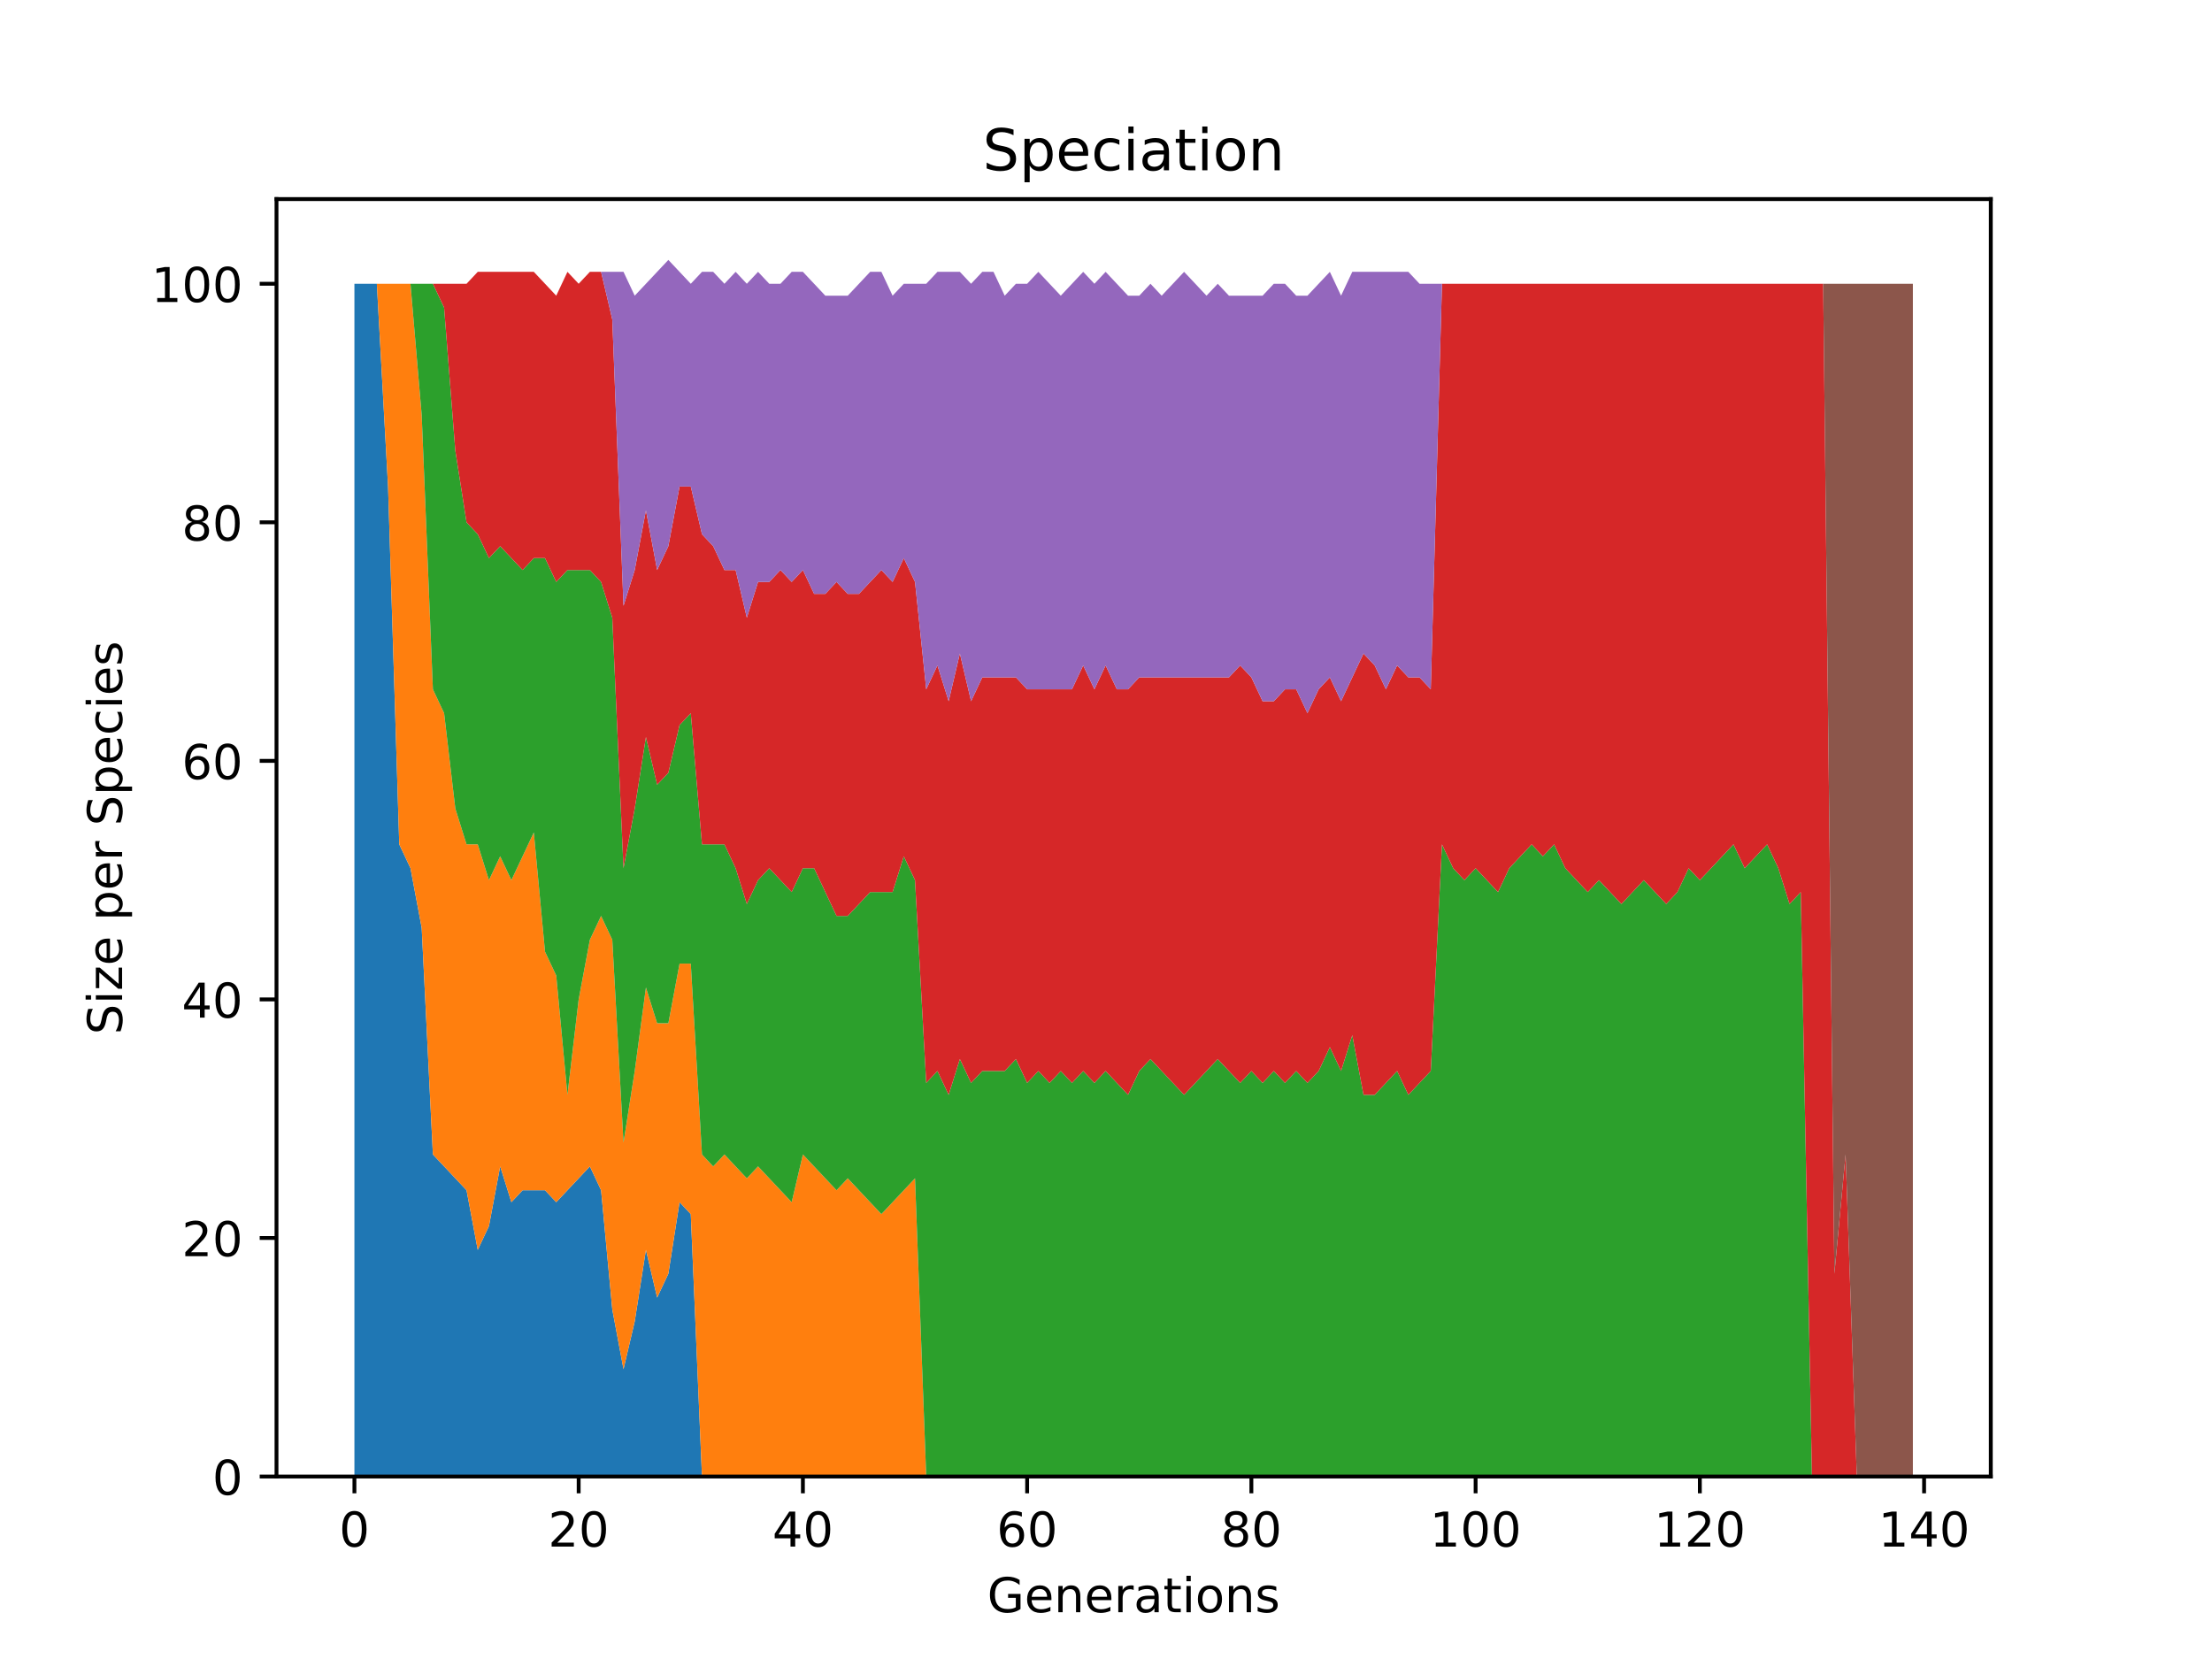 <?xml version="1.0" encoding="utf-8" standalone="no"?>
<!DOCTYPE svg PUBLIC "-//W3C//DTD SVG 1.1//EN"
  "http://www.w3.org/Graphics/SVG/1.1/DTD/svg11.dtd">
<!-- Created with matplotlib (https://matplotlib.org/) -->
<svg height="345.6pt" version="1.1" viewBox="0 0 460.8 345.6" width="460.8pt" xmlns="http://www.w3.org/2000/svg" xmlns:xlink="http://www.w3.org/1999/xlink">
 <defs>
  <style type="text/css">*{stroke-linecap:butt;stroke-linejoin:round;}</style>
 </defs>
 <g id="figure_1">
  <g id="patch_1">
   <path d="M 0 345.6 
L 460.8 345.6 
L 460.8 0 
L 0 0 
z
" style="fill:#ffffff;"/>
  </g>
  <g id="axes_1">
   <g id="patch_2">
    <path d="M 57.6 307.584 
L 414.72 307.584 
L 414.72 41.472 
L 57.6 41.472 
z
" style="fill:#ffffff;"/>
   </g>
   <g id="PolyCollection_1">
    <path clip-path="url(#pa1c36d033b)" d="M 73.833 59.113 
L 73.833 307.584 
L 76.168 307.584 
L 78.504 307.584 
L 80.84 307.584 
L 83.175 307.584 
L 85.511 307.584 
L 87.847 307.584 
L 90.182 307.584 
L 92.518 307.584 
L 94.854 307.584 
L 97.189 307.584 
L 99.525 307.584 
L 101.86 307.584 
L 104.196 307.584 
L 106.532 307.584 
L 108.867 307.584 
L 111.203 307.584 
L 113.539 307.584 
L 115.874 307.584 
L 118.21 307.584 
L 120.546 307.584 
L 122.881 307.584 
L 125.217 307.584 
L 127.553 307.584 
L 129.888 307.584 
L 132.224 307.584 
L 134.559 307.584 
L 136.895 307.584 
L 139.231 307.584 
L 141.566 307.584 
L 143.902 307.584 
L 146.238 307.584 
L 148.573 307.584 
L 150.909 307.584 
L 153.245 307.584 
L 155.58 307.584 
L 157.916 307.584 
L 160.252 307.584 
L 162.587 307.584 
L 164.923 307.584 
L 167.258 307.584 
L 169.594 307.584 
L 171.93 307.584 
L 174.265 307.584 
L 176.601 307.584 
L 178.937 307.584 
L 181.272 307.584 
L 183.608 307.584 
L 185.944 307.584 
L 188.279 307.584 
L 190.615 307.584 
L 192.951 307.584 
L 195.286 307.584 
L 197.622 307.584 
L 199.958 307.584 
L 202.293 307.584 
L 204.629 307.584 
L 206.964 307.584 
L 209.3 307.584 
L 211.636 307.584 
L 213.971 307.584 
L 216.307 307.584 
L 218.643 307.584 
L 220.978 307.584 
L 223.314 307.584 
L 225.65 307.584 
L 227.985 307.584 
L 230.321 307.584 
L 232.657 307.584 
L 234.992 307.584 
L 237.328 307.584 
L 239.663 307.584 
L 241.999 307.584 
L 244.335 307.584 
L 246.67 307.584 
L 249.006 307.584 
L 251.342 307.584 
L 253.677 307.584 
L 256.013 307.584 
L 258.349 307.584 
L 260.684 307.584 
L 263.02 307.584 
L 265.356 307.584 
L 267.691 307.584 
L 270.027 307.584 
L 272.362 307.584 
L 274.698 307.584 
L 277.034 307.584 
L 279.369 307.584 
L 281.705 307.584 
L 284.041 307.584 
L 286.376 307.584 
L 288.712 307.584 
L 291.048 307.584 
L 293.383 307.584 
L 295.719 307.584 
L 298.055 307.584 
L 300.39 307.584 
L 302.726 307.584 
L 305.062 307.584 
L 307.397 307.584 
L 309.733 307.584 
L 312.068 307.584 
L 314.404 307.584 
L 316.74 307.584 
L 319.075 307.584 
L 321.411 307.584 
L 323.747 307.584 
L 326.082 307.584 
L 328.418 307.584 
L 330.754 307.584 
L 333.089 307.584 
L 335.425 307.584 
L 337.761 307.584 
L 340.096 307.584 
L 342.432 307.584 
L 344.767 307.584 
L 347.103 307.584 
L 349.439 307.584 
L 351.774 307.584 
L 354.11 307.584 
L 356.446 307.584 
L 358.781 307.584 
L 361.117 307.584 
L 363.453 307.584 
L 365.788 307.584 
L 368.124 307.584 
L 370.46 307.584 
L 372.795 307.584 
L 375.131 307.584 
L 377.466 307.584 
L 379.802 307.584 
L 382.138 307.584 
L 384.473 307.584 
L 386.809 307.584 
L 389.145 307.584 
L 391.48 307.584 
L 393.816 307.584 
L 396.152 307.584 
L 398.487 307.584 
L 398.487 307.584 
L 398.487 307.584 
L 396.152 307.584 
L 393.816 307.584 
L 391.48 307.584 
L 389.145 307.584 
L 386.809 307.584 
L 384.473 307.584 
L 382.138 307.584 
L 379.802 307.584 
L 377.466 307.584 
L 375.131 307.584 
L 372.795 307.584 
L 370.46 307.584 
L 368.124 307.584 
L 365.788 307.584 
L 363.453 307.584 
L 361.117 307.584 
L 358.781 307.584 
L 356.446 307.584 
L 354.11 307.584 
L 351.774 307.584 
L 349.439 307.584 
L 347.103 307.584 
L 344.767 307.584 
L 342.432 307.584 
L 340.096 307.584 
L 337.761 307.584 
L 335.425 307.584 
L 333.089 307.584 
L 330.754 307.584 
L 328.418 307.584 
L 326.082 307.584 
L 323.747 307.584 
L 321.411 307.584 
L 319.075 307.584 
L 316.74 307.584 
L 314.404 307.584 
L 312.068 307.584 
L 309.733 307.584 
L 307.397 307.584 
L 305.062 307.584 
L 302.726 307.584 
L 300.39 307.584 
L 298.055 307.584 
L 295.719 307.584 
L 293.383 307.584 
L 291.048 307.584 
L 288.712 307.584 
L 286.376 307.584 
L 284.041 307.584 
L 281.705 307.584 
L 279.369 307.584 
L 277.034 307.584 
L 274.698 307.584 
L 272.362 307.584 
L 270.027 307.584 
L 267.691 307.584 
L 265.356 307.584 
L 263.02 307.584 
L 260.684 307.584 
L 258.349 307.584 
L 256.013 307.584 
L 253.677 307.584 
L 251.342 307.584 
L 249.006 307.584 
L 246.67 307.584 
L 244.335 307.584 
L 241.999 307.584 
L 239.663 307.584 
L 237.328 307.584 
L 234.992 307.584 
L 232.657 307.584 
L 230.321 307.584 
L 227.985 307.584 
L 225.65 307.584 
L 223.314 307.584 
L 220.978 307.584 
L 218.643 307.584 
L 216.307 307.584 
L 213.971 307.584 
L 211.636 307.584 
L 209.3 307.584 
L 206.964 307.584 
L 204.629 307.584 
L 202.293 307.584 
L 199.958 307.584 
L 197.622 307.584 
L 195.286 307.584 
L 192.951 307.584 
L 190.615 307.584 
L 188.279 307.584 
L 185.944 307.584 
L 183.608 307.584 
L 181.272 307.584 
L 178.937 307.584 
L 176.601 307.584 
L 174.265 307.584 
L 171.93 307.584 
L 169.594 307.584 
L 167.258 307.584 
L 164.923 307.584 
L 162.587 307.584 
L 160.252 307.584 
L 157.916 307.584 
L 155.58 307.584 
L 153.245 307.584 
L 150.909 307.584 
L 148.573 307.584 
L 146.238 307.584 
L 143.902 252.92 
L 141.566 250.436 
L 139.231 265.344 
L 136.895 270.313 
L 134.559 260.375 
L 132.224 275.283 
L 129.888 285.222 
L 127.553 272.798 
L 125.217 247.951 
L 122.881 242.982 
L 120.546 245.466 
L 118.21 247.951 
L 115.874 250.436 
L 113.539 247.951 
L 111.203 247.951 
L 108.867 247.951 
L 106.532 250.436 
L 104.196 242.982 
L 101.86 255.405 
L 99.525 260.375 
L 97.189 247.951 
L 94.854 245.466 
L 92.518 242.982 
L 90.182 240.497 
L 87.847 193.288 
L 85.511 180.864 
L 83.175 175.895 
L 80.84 101.353 
L 78.504 59.113 
L 76.168 59.113 
L 73.833 59.113 
z
" style="fill:#1f77b4;"/>
   </g>
   <g id="PolyCollection_2">
    <path clip-path="url(#pa1c36d033b)" d="M 73.833 59.113 
L 73.833 59.113 
L 76.168 59.113 
L 78.504 59.113 
L 80.84 101.353 
L 83.175 175.895 
L 85.511 180.864 
L 87.847 193.288 
L 90.182 240.497 
L 92.518 242.982 
L 94.854 245.466 
L 97.189 247.951 
L 99.525 260.375 
L 101.86 255.405 
L 104.196 242.982 
L 106.532 250.436 
L 108.867 247.951 
L 111.203 247.951 
L 113.539 247.951 
L 115.874 250.436 
L 118.21 247.951 
L 120.546 245.466 
L 122.881 242.982 
L 125.217 247.951 
L 127.553 272.798 
L 129.888 285.222 
L 132.224 275.283 
L 134.559 260.375 
L 136.895 270.313 
L 139.231 265.344 
L 141.566 250.436 
L 143.902 252.92 
L 146.238 307.584 
L 148.573 307.584 
L 150.909 307.584 
L 153.245 307.584 
L 155.58 307.584 
L 157.916 307.584 
L 160.252 307.584 
L 162.587 307.584 
L 164.923 307.584 
L 167.258 307.584 
L 169.594 307.584 
L 171.93 307.584 
L 174.265 307.584 
L 176.601 307.584 
L 178.937 307.584 
L 181.272 307.584 
L 183.608 307.584 
L 185.944 307.584 
L 188.279 307.584 
L 190.615 307.584 
L 192.951 307.584 
L 195.286 307.584 
L 197.622 307.584 
L 199.958 307.584 
L 202.293 307.584 
L 204.629 307.584 
L 206.964 307.584 
L 209.3 307.584 
L 211.636 307.584 
L 213.971 307.584 
L 216.307 307.584 
L 218.643 307.584 
L 220.978 307.584 
L 223.314 307.584 
L 225.65 307.584 
L 227.985 307.584 
L 230.321 307.584 
L 232.657 307.584 
L 234.992 307.584 
L 237.328 307.584 
L 239.663 307.584 
L 241.999 307.584 
L 244.335 307.584 
L 246.67 307.584 
L 249.006 307.584 
L 251.342 307.584 
L 253.677 307.584 
L 256.013 307.584 
L 258.349 307.584 
L 260.684 307.584 
L 263.02 307.584 
L 265.356 307.584 
L 267.691 307.584 
L 270.027 307.584 
L 272.362 307.584 
L 274.698 307.584 
L 277.034 307.584 
L 279.369 307.584 
L 281.705 307.584 
L 284.041 307.584 
L 286.376 307.584 
L 288.712 307.584 
L 291.048 307.584 
L 293.383 307.584 
L 295.719 307.584 
L 298.055 307.584 
L 300.39 307.584 
L 302.726 307.584 
L 305.062 307.584 
L 307.397 307.584 
L 309.733 307.584 
L 312.068 307.584 
L 314.404 307.584 
L 316.74 307.584 
L 319.075 307.584 
L 321.411 307.584 
L 323.747 307.584 
L 326.082 307.584 
L 328.418 307.584 
L 330.754 307.584 
L 333.089 307.584 
L 335.425 307.584 
L 337.761 307.584 
L 340.096 307.584 
L 342.432 307.584 
L 344.767 307.584 
L 347.103 307.584 
L 349.439 307.584 
L 351.774 307.584 
L 354.11 307.584 
L 356.446 307.584 
L 358.781 307.584 
L 361.117 307.584 
L 363.453 307.584 
L 365.788 307.584 
L 368.124 307.584 
L 370.46 307.584 
L 372.795 307.584 
L 375.131 307.584 
L 377.466 307.584 
L 379.802 307.584 
L 382.138 307.584 
L 384.473 307.584 
L 386.809 307.584 
L 389.145 307.584 
L 391.48 307.584 
L 393.816 307.584 
L 396.152 307.584 
L 398.487 307.584 
L 398.487 307.584 
L 398.487 307.584 
L 396.152 307.584 
L 393.816 307.584 
L 391.48 307.584 
L 389.145 307.584 
L 386.809 307.584 
L 384.473 307.584 
L 382.138 307.584 
L 379.802 307.584 
L 377.466 307.584 
L 375.131 307.584 
L 372.795 307.584 
L 370.46 307.584 
L 368.124 307.584 
L 365.788 307.584 
L 363.453 307.584 
L 361.117 307.584 
L 358.781 307.584 
L 356.446 307.584 
L 354.11 307.584 
L 351.774 307.584 
L 349.439 307.584 
L 347.103 307.584 
L 344.767 307.584 
L 342.432 307.584 
L 340.096 307.584 
L 337.761 307.584 
L 335.425 307.584 
L 333.089 307.584 
L 330.754 307.584 
L 328.418 307.584 
L 326.082 307.584 
L 323.747 307.584 
L 321.411 307.584 
L 319.075 307.584 
L 316.74 307.584 
L 314.404 307.584 
L 312.068 307.584 
L 309.733 307.584 
L 307.397 307.584 
L 305.062 307.584 
L 302.726 307.584 
L 300.39 307.584 
L 298.055 307.584 
L 295.719 307.584 
L 293.383 307.584 
L 291.048 307.584 
L 288.712 307.584 
L 286.376 307.584 
L 284.041 307.584 
L 281.705 307.584 
L 279.369 307.584 
L 277.034 307.584 
L 274.698 307.584 
L 272.362 307.584 
L 270.027 307.584 
L 267.691 307.584 
L 265.356 307.584 
L 263.02 307.584 
L 260.684 307.584 
L 258.349 307.584 
L 256.013 307.584 
L 253.677 307.584 
L 251.342 307.584 
L 249.006 307.584 
L 246.67 307.584 
L 244.335 307.584 
L 241.999 307.584 
L 239.663 307.584 
L 237.328 307.584 
L 234.992 307.584 
L 232.657 307.584 
L 230.321 307.584 
L 227.985 307.584 
L 225.65 307.584 
L 223.314 307.584 
L 220.978 307.584 
L 218.643 307.584 
L 216.307 307.584 
L 213.971 307.584 
L 211.636 307.584 
L 209.3 307.584 
L 206.964 307.584 
L 204.629 307.584 
L 202.293 307.584 
L 199.958 307.584 
L 197.622 307.584 
L 195.286 307.584 
L 192.951 307.584 
L 190.615 245.466 
L 188.279 247.951 
L 185.944 250.436 
L 183.608 252.92 
L 181.272 250.436 
L 178.937 247.951 
L 176.601 245.466 
L 174.265 247.951 
L 171.93 245.466 
L 169.594 242.982 
L 167.258 240.497 
L 164.923 250.436 
L 162.587 247.951 
L 160.252 245.466 
L 157.916 242.982 
L 155.58 245.466 
L 153.245 242.982 
L 150.909 240.497 
L 148.573 242.982 
L 146.238 240.497 
L 143.902 200.742 
L 141.566 200.742 
L 139.231 213.165 
L 136.895 213.165 
L 134.559 205.711 
L 132.224 223.104 
L 129.888 238.012 
L 127.553 195.772 
L 125.217 190.803 
L 122.881 195.772 
L 120.546 208.196 
L 118.21 228.073 
L 115.874 203.226 
L 113.539 198.257 
L 111.203 173.41 
L 108.867 178.379 
L 106.532 183.349 
L 104.196 178.379 
L 101.86 183.349 
L 99.525 175.895 
L 97.189 175.895 
L 94.854 168.44 
L 92.518 148.563 
L 90.182 143.593 
L 87.847 86.445 
L 85.511 59.113 
L 83.175 59.113 
L 80.84 59.113 
L 78.504 59.113 
L 76.168 59.113 
L 73.833 59.113 
z
" style="fill:#ff7f0e;"/>
   </g>
   <g id="PolyCollection_3">
    <path clip-path="url(#pa1c36d033b)" d="M 73.833 59.113 
L 73.833 59.113 
L 76.168 59.113 
L 78.504 59.113 
L 80.84 59.113 
L 83.175 59.113 
L 85.511 59.113 
L 87.847 86.445 
L 90.182 143.593 
L 92.518 148.563 
L 94.854 168.44 
L 97.189 175.895 
L 99.525 175.895 
L 101.86 183.349 
L 104.196 178.379 
L 106.532 183.349 
L 108.867 178.379 
L 111.203 173.41 
L 113.539 198.257 
L 115.874 203.226 
L 118.21 228.073 
L 120.546 208.196 
L 122.881 195.772 
L 125.217 190.803 
L 127.553 195.772 
L 129.888 238.012 
L 132.224 223.104 
L 134.559 205.711 
L 136.895 213.165 
L 139.231 213.165 
L 141.566 200.742 
L 143.902 200.742 
L 146.238 240.497 
L 148.573 242.982 
L 150.909 240.497 
L 153.245 242.982 
L 155.58 245.466 
L 157.916 242.982 
L 160.252 245.466 
L 162.587 247.951 
L 164.923 250.436 
L 167.258 240.497 
L 169.594 242.982 
L 171.93 245.466 
L 174.265 247.951 
L 176.601 245.466 
L 178.937 247.951 
L 181.272 250.436 
L 183.608 252.92 
L 185.944 250.436 
L 188.279 247.951 
L 190.615 245.466 
L 192.951 307.584 
L 195.286 307.584 
L 197.622 307.584 
L 199.958 307.584 
L 202.293 307.584 
L 204.629 307.584 
L 206.964 307.584 
L 209.3 307.584 
L 211.636 307.584 
L 213.971 307.584 
L 216.307 307.584 
L 218.643 307.584 
L 220.978 307.584 
L 223.314 307.584 
L 225.65 307.584 
L 227.985 307.584 
L 230.321 307.584 
L 232.657 307.584 
L 234.992 307.584 
L 237.328 307.584 
L 239.663 307.584 
L 241.999 307.584 
L 244.335 307.584 
L 246.67 307.584 
L 249.006 307.584 
L 251.342 307.584 
L 253.677 307.584 
L 256.013 307.584 
L 258.349 307.584 
L 260.684 307.584 
L 263.02 307.584 
L 265.356 307.584 
L 267.691 307.584 
L 270.027 307.584 
L 272.362 307.584 
L 274.698 307.584 
L 277.034 307.584 
L 279.369 307.584 
L 281.705 307.584 
L 284.041 307.584 
L 286.376 307.584 
L 288.712 307.584 
L 291.048 307.584 
L 293.383 307.584 
L 295.719 307.584 
L 298.055 307.584 
L 300.39 307.584 
L 302.726 307.584 
L 305.062 307.584 
L 307.397 307.584 
L 309.733 307.584 
L 312.068 307.584 
L 314.404 307.584 
L 316.74 307.584 
L 319.075 307.584 
L 321.411 307.584 
L 323.747 307.584 
L 326.082 307.584 
L 328.418 307.584 
L 330.754 307.584 
L 333.089 307.584 
L 335.425 307.584 
L 337.761 307.584 
L 340.096 307.584 
L 342.432 307.584 
L 344.767 307.584 
L 347.103 307.584 
L 349.439 307.584 
L 351.774 307.584 
L 354.11 307.584 
L 356.446 307.584 
L 358.781 307.584 
L 361.117 307.584 
L 363.453 307.584 
L 365.788 307.584 
L 368.124 307.584 
L 370.46 307.584 
L 372.795 307.584 
L 375.131 307.584 
L 377.466 307.584 
L 379.802 307.584 
L 382.138 307.584 
L 384.473 307.584 
L 386.809 307.584 
L 389.145 307.584 
L 391.48 307.584 
L 393.816 307.584 
L 396.152 307.584 
L 398.487 307.584 
L 398.487 307.584 
L 398.487 307.584 
L 396.152 307.584 
L 393.816 307.584 
L 391.48 307.584 
L 389.145 307.584 
L 386.809 307.584 
L 384.473 307.584 
L 382.138 307.584 
L 379.802 307.584 
L 377.466 307.584 
L 375.131 185.833 
L 372.795 188.318 
L 370.46 180.864 
L 368.124 175.895 
L 365.788 178.379 
L 363.453 180.864 
L 361.117 175.895 
L 358.781 178.379 
L 356.446 180.864 
L 354.11 183.349 
L 351.774 180.864 
L 349.439 185.833 
L 347.103 188.318 
L 344.767 185.833 
L 342.432 183.349 
L 340.096 185.833 
L 337.761 188.318 
L 335.425 185.833 
L 333.089 183.349 
L 330.754 185.833 
L 328.418 183.349 
L 326.082 180.864 
L 323.747 175.895 
L 321.411 178.379 
L 319.075 175.895 
L 316.74 178.379 
L 314.404 180.864 
L 312.068 185.833 
L 309.733 183.349 
L 307.397 180.864 
L 305.062 183.349 
L 302.726 180.864 
L 300.39 175.895 
L 298.055 223.104 
L 295.719 225.589 
L 293.383 228.073 
L 291.048 223.104 
L 288.712 225.589 
L 286.376 228.073 
L 284.041 228.073 
L 281.705 215.65 
L 279.369 223.104 
L 277.034 218.135 
L 274.698 223.104 
L 272.362 225.589 
L 270.027 223.104 
L 267.691 225.589 
L 265.356 223.104 
L 263.02 225.589 
L 260.684 223.104 
L 258.349 225.589 
L 256.013 223.104 
L 253.677 220.619 
L 251.342 223.104 
L 249.006 225.589 
L 246.67 228.073 
L 244.335 225.589 
L 241.999 223.104 
L 239.663 220.619 
L 237.328 223.104 
L 234.992 228.073 
L 232.657 225.589 
L 230.321 223.104 
L 227.985 225.589 
L 225.65 223.104 
L 223.314 225.589 
L 220.978 223.104 
L 218.643 225.589 
L 216.307 223.104 
L 213.971 225.589 
L 211.636 220.619 
L 209.3 223.104 
L 206.964 223.104 
L 204.629 223.104 
L 202.293 225.589 
L 199.958 220.619 
L 197.622 228.073 
L 195.286 223.104 
L 192.951 225.589 
L 190.615 183.349 
L 188.279 178.379 
L 185.944 185.833 
L 183.608 185.833 
L 181.272 185.833 
L 178.937 188.318 
L 176.601 190.803 
L 174.265 190.803 
L 171.93 185.833 
L 169.594 180.864 
L 167.258 180.864 
L 164.923 185.833 
L 162.587 183.349 
L 160.252 180.864 
L 157.916 183.349 
L 155.58 188.318 
L 153.245 180.864 
L 150.909 175.895 
L 148.573 175.895 
L 146.238 175.895 
L 143.902 148.563 
L 141.566 151.048 
L 139.231 160.986 
L 136.895 163.471 
L 134.559 153.532 
L 132.224 168.44 
L 129.888 180.864 
L 127.553 128.685 
L 125.217 121.231 
L 122.881 118.746 
L 120.546 118.746 
L 118.21 118.746 
L 115.874 121.231 
L 113.539 116.262 
L 111.203 116.262 
L 108.867 118.746 
L 106.532 116.262 
L 104.196 113.777 
L 101.86 116.262 
L 99.525 111.292 
L 97.189 108.808 
L 94.854 93.899 
L 92.518 64.083 
L 90.182 59.113 
L 87.847 59.113 
L 85.511 59.113 
L 83.175 59.113 
L 80.84 59.113 
L 78.504 59.113 
L 76.168 59.113 
L 73.833 59.113 
z
" style="fill:#2ca02c;"/>
   </g>
   <g id="PolyCollection_4">
    <path clip-path="url(#pa1c36d033b)" d="M 73.833 59.113 
L 73.833 59.113 
L 76.168 59.113 
L 78.504 59.113 
L 80.84 59.113 
L 83.175 59.113 
L 85.511 59.113 
L 87.847 59.113 
L 90.182 59.113 
L 92.518 64.083 
L 94.854 93.899 
L 97.189 108.808 
L 99.525 111.292 
L 101.86 116.262 
L 104.196 113.777 
L 106.532 116.262 
L 108.867 118.746 
L 111.203 116.262 
L 113.539 116.262 
L 115.874 121.231 
L 118.21 118.746 
L 120.546 118.746 
L 122.881 118.746 
L 125.217 121.231 
L 127.553 128.685 
L 129.888 180.864 
L 132.224 168.44 
L 134.559 153.532 
L 136.895 163.471 
L 139.231 160.986 
L 141.566 151.048 
L 143.902 148.563 
L 146.238 175.895 
L 148.573 175.895 
L 150.909 175.895 
L 153.245 180.864 
L 155.58 188.318 
L 157.916 183.349 
L 160.252 180.864 
L 162.587 183.349 
L 164.923 185.833 
L 167.258 180.864 
L 169.594 180.864 
L 171.93 185.833 
L 174.265 190.803 
L 176.601 190.803 
L 178.937 188.318 
L 181.272 185.833 
L 183.608 185.833 
L 185.944 185.833 
L 188.279 178.379 
L 190.615 183.349 
L 192.951 225.589 
L 195.286 223.104 
L 197.622 228.073 
L 199.958 220.619 
L 202.293 225.589 
L 204.629 223.104 
L 206.964 223.104 
L 209.3 223.104 
L 211.636 220.619 
L 213.971 225.589 
L 216.307 223.104 
L 218.643 225.589 
L 220.978 223.104 
L 223.314 225.589 
L 225.65 223.104 
L 227.985 225.589 
L 230.321 223.104 
L 232.657 225.589 
L 234.992 228.073 
L 237.328 223.104 
L 239.663 220.619 
L 241.999 223.104 
L 244.335 225.589 
L 246.67 228.073 
L 249.006 225.589 
L 251.342 223.104 
L 253.677 220.619 
L 256.013 223.104 
L 258.349 225.589 
L 260.684 223.104 
L 263.02 225.589 
L 265.356 223.104 
L 267.691 225.589 
L 270.027 223.104 
L 272.362 225.589 
L 274.698 223.104 
L 277.034 218.135 
L 279.369 223.104 
L 281.705 215.65 
L 284.041 228.073 
L 286.376 228.073 
L 288.712 225.589 
L 291.048 223.104 
L 293.383 228.073 
L 295.719 225.589 
L 298.055 223.104 
L 300.39 175.895 
L 302.726 180.864 
L 305.062 183.349 
L 307.397 180.864 
L 309.733 183.349 
L 312.068 185.833 
L 314.404 180.864 
L 316.74 178.379 
L 319.075 175.895 
L 321.411 178.379 
L 323.747 175.895 
L 326.082 180.864 
L 328.418 183.349 
L 330.754 185.833 
L 333.089 183.349 
L 335.425 185.833 
L 337.761 188.318 
L 340.096 185.833 
L 342.432 183.349 
L 344.767 185.833 
L 347.103 188.318 
L 349.439 185.833 
L 351.774 180.864 
L 354.11 183.349 
L 356.446 180.864 
L 358.781 178.379 
L 361.117 175.895 
L 363.453 180.864 
L 365.788 178.379 
L 368.124 175.895 
L 370.46 180.864 
L 372.795 188.318 
L 375.131 185.833 
L 377.466 307.584 
L 379.802 307.584 
L 382.138 307.584 
L 384.473 307.584 
L 386.809 307.584 
L 389.145 307.584 
L 391.48 307.584 
L 393.816 307.584 
L 396.152 307.584 
L 398.487 307.584 
L 398.487 307.584 
L 398.487 307.584 
L 396.152 307.584 
L 393.816 307.584 
L 391.48 307.584 
L 389.145 307.584 
L 386.809 307.584 
L 384.473 240.497 
L 382.138 265.344 
L 379.802 59.113 
L 377.466 59.113 
L 375.131 59.113 
L 372.795 59.113 
L 370.46 59.113 
L 368.124 59.113 
L 365.788 59.113 
L 363.453 59.113 
L 361.117 59.113 
L 358.781 59.113 
L 356.446 59.113 
L 354.11 59.113 
L 351.774 59.113 
L 349.439 59.113 
L 347.103 59.113 
L 344.767 59.113 
L 342.432 59.113 
L 340.096 59.113 
L 337.761 59.113 
L 335.425 59.113 
L 333.089 59.113 
L 330.754 59.113 
L 328.418 59.113 
L 326.082 59.113 
L 323.747 59.113 
L 321.411 59.113 
L 319.075 59.113 
L 316.74 59.113 
L 314.404 59.113 
L 312.068 59.113 
L 309.733 59.113 
L 307.397 59.113 
L 305.062 59.113 
L 302.726 59.113 
L 300.39 59.113 
L 298.055 143.593 
L 295.719 141.109 
L 293.383 141.109 
L 291.048 138.624 
L 288.712 143.593 
L 286.376 138.624 
L 284.041 136.139 
L 281.705 141.109 
L 279.369 146.078 
L 277.034 141.109 
L 274.698 143.593 
L 272.362 148.563 
L 270.027 143.593 
L 267.691 143.593 
L 265.356 146.078 
L 263.02 146.078 
L 260.684 141.109 
L 258.349 138.624 
L 256.013 141.109 
L 253.677 141.109 
L 251.342 141.109 
L 249.006 141.109 
L 246.67 141.109 
L 244.335 141.109 
L 241.999 141.109 
L 239.663 141.109 
L 237.328 141.109 
L 234.992 143.593 
L 232.657 143.593 
L 230.321 138.624 
L 227.985 143.593 
L 225.65 138.624 
L 223.314 143.593 
L 220.978 143.593 
L 218.643 143.593 
L 216.307 143.593 
L 213.971 143.593 
L 211.636 141.109 
L 209.3 141.109 
L 206.964 141.109 
L 204.629 141.109 
L 202.293 146.078 
L 199.958 136.139 
L 197.622 146.078 
L 195.286 138.624 
L 192.951 143.593 
L 190.615 121.231 
L 188.279 116.262 
L 185.944 121.231 
L 183.608 118.746 
L 181.272 121.231 
L 178.937 123.716 
L 176.601 123.716 
L 174.265 121.231 
L 171.93 123.716 
L 169.594 123.716 
L 167.258 118.746 
L 164.923 121.231 
L 162.587 118.746 
L 160.252 121.231 
L 157.916 121.231 
L 155.58 128.685 
L 153.245 118.746 
L 150.909 118.746 
L 148.573 113.777 
L 146.238 111.292 
L 143.902 101.353 
L 141.566 101.353 
L 139.231 113.777 
L 136.895 118.746 
L 134.559 106.323 
L 132.224 118.746 
L 129.888 126.2 
L 127.553 66.568 
L 125.217 56.629 
L 122.881 56.629 
L 120.546 59.113 
L 118.21 56.629 
L 115.874 61.598 
L 113.539 59.113 
L 111.203 56.629 
L 108.867 56.629 
L 106.532 56.629 
L 104.196 56.629 
L 101.86 56.629 
L 99.525 56.629 
L 97.189 59.113 
L 94.854 59.113 
L 92.518 59.113 
L 90.182 59.113 
L 87.847 59.113 
L 85.511 59.113 
L 83.175 59.113 
L 80.84 59.113 
L 78.504 59.113 
L 76.168 59.113 
L 73.833 59.113 
z
" style="fill:#d62728;"/>
   </g>
   <g id="PolyCollection_5">
    <path clip-path="url(#pa1c36d033b)" d="M 73.833 59.113 
L 73.833 59.113 
L 76.168 59.113 
L 78.504 59.113 
L 80.84 59.113 
L 83.175 59.113 
L 85.511 59.113 
L 87.847 59.113 
L 90.182 59.113 
L 92.518 59.113 
L 94.854 59.113 
L 97.189 59.113 
L 99.525 56.629 
L 101.86 56.629 
L 104.196 56.629 
L 106.532 56.629 
L 108.867 56.629 
L 111.203 56.629 
L 113.539 59.113 
L 115.874 61.598 
L 118.21 56.629 
L 120.546 59.113 
L 122.881 56.629 
L 125.217 56.629 
L 127.553 66.568 
L 129.888 126.2 
L 132.224 118.746 
L 134.559 106.323 
L 136.895 118.746 
L 139.231 113.777 
L 141.566 101.353 
L 143.902 101.353 
L 146.238 111.292 
L 148.573 113.777 
L 150.909 118.746 
L 153.245 118.746 
L 155.58 128.685 
L 157.916 121.231 
L 160.252 121.231 
L 162.587 118.746 
L 164.923 121.231 
L 167.258 118.746 
L 169.594 123.716 
L 171.93 123.716 
L 174.265 121.231 
L 176.601 123.716 
L 178.937 123.716 
L 181.272 121.231 
L 183.608 118.746 
L 185.944 121.231 
L 188.279 116.262 
L 190.615 121.231 
L 192.951 143.593 
L 195.286 138.624 
L 197.622 146.078 
L 199.958 136.139 
L 202.293 146.078 
L 204.629 141.109 
L 206.964 141.109 
L 209.3 141.109 
L 211.636 141.109 
L 213.971 143.593 
L 216.307 143.593 
L 218.643 143.593 
L 220.978 143.593 
L 223.314 143.593 
L 225.65 138.624 
L 227.985 143.593 
L 230.321 138.624 
L 232.657 143.593 
L 234.992 143.593 
L 237.328 141.109 
L 239.663 141.109 
L 241.999 141.109 
L 244.335 141.109 
L 246.67 141.109 
L 249.006 141.109 
L 251.342 141.109 
L 253.677 141.109 
L 256.013 141.109 
L 258.349 138.624 
L 260.684 141.109 
L 263.02 146.078 
L 265.356 146.078 
L 267.691 143.593 
L 270.027 143.593 
L 272.362 148.563 
L 274.698 143.593 
L 277.034 141.109 
L 279.369 146.078 
L 281.705 141.109 
L 284.041 136.139 
L 286.376 138.624 
L 288.712 143.593 
L 291.048 138.624 
L 293.383 141.109 
L 295.719 141.109 
L 298.055 143.593 
L 300.39 59.113 
L 302.726 59.113 
L 305.062 59.113 
L 307.397 59.113 
L 309.733 59.113 
L 312.068 59.113 
L 314.404 59.113 
L 316.74 59.113 
L 319.075 59.113 
L 321.411 59.113 
L 323.747 59.113 
L 326.082 59.113 
L 328.418 59.113 
L 330.754 59.113 
L 333.089 59.113 
L 335.425 59.113 
L 337.761 59.113 
L 340.096 59.113 
L 342.432 59.113 
L 344.767 59.113 
L 347.103 59.113 
L 349.439 59.113 
L 351.774 59.113 
L 354.11 59.113 
L 356.446 59.113 
L 358.781 59.113 
L 361.117 59.113 
L 363.453 59.113 
L 365.788 59.113 
L 368.124 59.113 
L 370.46 59.113 
L 372.795 59.113 
L 375.131 59.113 
L 377.466 59.113 
L 379.802 59.113 
L 382.138 265.344 
L 384.473 240.497 
L 386.809 307.584 
L 389.145 307.584 
L 391.48 307.584 
L 393.816 307.584 
L 396.152 307.584 
L 398.487 307.584 
L 398.487 307.584 
L 398.487 307.584 
L 396.152 307.584 
L 393.816 307.584 
L 391.48 307.584 
L 389.145 307.584 
L 386.809 307.584 
L 384.473 240.497 
L 382.138 265.344 
L 379.802 59.113 
L 377.466 59.113 
L 375.131 59.113 
L 372.795 59.113 
L 370.46 59.113 
L 368.124 59.113 
L 365.788 59.113 
L 363.453 59.113 
L 361.117 59.113 
L 358.781 59.113 
L 356.446 59.113 
L 354.11 59.113 
L 351.774 59.113 
L 349.439 59.113 
L 347.103 59.113 
L 344.767 59.113 
L 342.432 59.113 
L 340.096 59.113 
L 337.761 59.113 
L 335.425 59.113 
L 333.089 59.113 
L 330.754 59.113 
L 328.418 59.113 
L 326.082 59.113 
L 323.747 59.113 
L 321.411 59.113 
L 319.075 59.113 
L 316.74 59.113 
L 314.404 59.113 
L 312.068 59.113 
L 309.733 59.113 
L 307.397 59.113 
L 305.062 59.113 
L 302.726 59.113 
L 300.39 59.113 
L 298.055 59.113 
L 295.719 59.113 
L 293.383 56.629 
L 291.048 56.629 
L 288.712 56.629 
L 286.376 56.629 
L 284.041 56.629 
L 281.705 56.629 
L 279.369 61.598 
L 277.034 56.629 
L 274.698 59.113 
L 272.362 61.598 
L 270.027 61.598 
L 267.691 59.113 
L 265.356 59.113 
L 263.02 61.598 
L 260.684 61.598 
L 258.349 61.598 
L 256.013 61.598 
L 253.677 59.113 
L 251.342 61.598 
L 249.006 59.113 
L 246.67 56.629 
L 244.335 59.113 
L 241.999 61.598 
L 239.663 59.113 
L 237.328 61.598 
L 234.992 61.598 
L 232.657 59.113 
L 230.321 56.629 
L 227.985 59.113 
L 225.65 56.629 
L 223.314 59.113 
L 220.978 61.598 
L 218.643 59.113 
L 216.307 56.629 
L 213.971 59.113 
L 211.636 59.113 
L 209.3 61.598 
L 206.964 56.629 
L 204.629 56.629 
L 202.293 59.113 
L 199.958 56.629 
L 197.622 56.629 
L 195.286 56.629 
L 192.951 59.113 
L 190.615 59.113 
L 188.279 59.113 
L 185.944 61.598 
L 183.608 56.629 
L 181.272 56.629 
L 178.937 59.113 
L 176.601 61.598 
L 174.265 61.598 
L 171.93 61.598 
L 169.594 59.113 
L 167.258 56.629 
L 164.923 56.629 
L 162.587 59.113 
L 160.252 59.113 
L 157.916 56.629 
L 155.58 59.113 
L 153.245 56.629 
L 150.909 59.113 
L 148.573 56.629 
L 146.238 56.629 
L 143.902 59.113 
L 141.566 56.629 
L 139.231 54.144 
L 136.895 56.629 
L 134.559 59.113 
L 132.224 61.598 
L 129.888 56.629 
L 127.553 56.629 
L 125.217 56.629 
L 122.881 56.629 
L 120.546 59.113 
L 118.21 56.629 
L 115.874 61.598 
L 113.539 59.113 
L 111.203 56.629 
L 108.867 56.629 
L 106.532 56.629 
L 104.196 56.629 
L 101.86 56.629 
L 99.525 56.629 
L 97.189 59.113 
L 94.854 59.113 
L 92.518 59.113 
L 90.182 59.113 
L 87.847 59.113 
L 85.511 59.113 
L 83.175 59.113 
L 80.84 59.113 
L 78.504 59.113 
L 76.168 59.113 
L 73.833 59.113 
z
" style="fill:#9467bd;"/>
   </g>
   <g id="PolyCollection_6">
    <path clip-path="url(#pa1c36d033b)" d="M 73.833 59.113 
L 73.833 59.113 
L 76.168 59.113 
L 78.504 59.113 
L 80.84 59.113 
L 83.175 59.113 
L 85.511 59.113 
L 87.847 59.113 
L 90.182 59.113 
L 92.518 59.113 
L 94.854 59.113 
L 97.189 59.113 
L 99.525 56.629 
L 101.86 56.629 
L 104.196 56.629 
L 106.532 56.629 
L 108.867 56.629 
L 111.203 56.629 
L 113.539 59.113 
L 115.874 61.598 
L 118.21 56.629 
L 120.546 59.113 
L 122.881 56.629 
L 125.217 56.629 
L 127.553 56.629 
L 129.888 56.629 
L 132.224 61.598 
L 134.559 59.113 
L 136.895 56.629 
L 139.231 54.144 
L 141.566 56.629 
L 143.902 59.113 
L 146.238 56.629 
L 148.573 56.629 
L 150.909 59.113 
L 153.245 56.629 
L 155.58 59.113 
L 157.916 56.629 
L 160.252 59.113 
L 162.587 59.113 
L 164.923 56.629 
L 167.258 56.629 
L 169.594 59.113 
L 171.93 61.598 
L 174.265 61.598 
L 176.601 61.598 
L 178.937 59.113 
L 181.272 56.629 
L 183.608 56.629 
L 185.944 61.598 
L 188.279 59.113 
L 190.615 59.113 
L 192.951 59.113 
L 195.286 56.629 
L 197.622 56.629 
L 199.958 56.629 
L 202.293 59.113 
L 204.629 56.629 
L 206.964 56.629 
L 209.3 61.598 
L 211.636 59.113 
L 213.971 59.113 
L 216.307 56.629 
L 218.643 59.113 
L 220.978 61.598 
L 223.314 59.113 
L 225.65 56.629 
L 227.985 59.113 
L 230.321 56.629 
L 232.657 59.113 
L 234.992 61.598 
L 237.328 61.598 
L 239.663 59.113 
L 241.999 61.598 
L 244.335 59.113 
L 246.67 56.629 
L 249.006 59.113 
L 251.342 61.598 
L 253.677 59.113 
L 256.013 61.598 
L 258.349 61.598 
L 260.684 61.598 
L 263.02 61.598 
L 265.356 59.113 
L 267.691 59.113 
L 270.027 61.598 
L 272.362 61.598 
L 274.698 59.113 
L 277.034 56.629 
L 279.369 61.598 
L 281.705 56.629 
L 284.041 56.629 
L 286.376 56.629 
L 288.712 56.629 
L 291.048 56.629 
L 293.383 56.629 
L 295.719 59.113 
L 298.055 59.113 
L 300.39 59.113 
L 302.726 59.113 
L 305.062 59.113 
L 307.397 59.113 
L 309.733 59.113 
L 312.068 59.113 
L 314.404 59.113 
L 316.74 59.113 
L 319.075 59.113 
L 321.411 59.113 
L 323.747 59.113 
L 326.082 59.113 
L 328.418 59.113 
L 330.754 59.113 
L 333.089 59.113 
L 335.425 59.113 
L 337.761 59.113 
L 340.096 59.113 
L 342.432 59.113 
L 344.767 59.113 
L 347.103 59.113 
L 349.439 59.113 
L 351.774 59.113 
L 354.11 59.113 
L 356.446 59.113 
L 358.781 59.113 
L 361.117 59.113 
L 363.453 59.113 
L 365.788 59.113 
L 368.124 59.113 
L 370.46 59.113 
L 372.795 59.113 
L 375.131 59.113 
L 377.466 59.113 
L 379.802 59.113 
L 382.138 265.344 
L 384.473 240.497 
L 386.809 307.584 
L 389.145 307.584 
L 391.48 307.584 
L 393.816 307.584 
L 396.152 307.584 
L 398.487 307.584 
L 398.487 59.113 
L 398.487 59.113 
L 396.152 59.113 
L 393.816 59.113 
L 391.48 59.113 
L 389.145 59.113 
L 386.809 59.113 
L 384.473 59.113 
L 382.138 59.113 
L 379.802 59.113 
L 377.466 59.113 
L 375.131 59.113 
L 372.795 59.113 
L 370.46 59.113 
L 368.124 59.113 
L 365.788 59.113 
L 363.453 59.113 
L 361.117 59.113 
L 358.781 59.113 
L 356.446 59.113 
L 354.11 59.113 
L 351.774 59.113 
L 349.439 59.113 
L 347.103 59.113 
L 344.767 59.113 
L 342.432 59.113 
L 340.096 59.113 
L 337.761 59.113 
L 335.425 59.113 
L 333.089 59.113 
L 330.754 59.113 
L 328.418 59.113 
L 326.082 59.113 
L 323.747 59.113 
L 321.411 59.113 
L 319.075 59.113 
L 316.74 59.113 
L 314.404 59.113 
L 312.068 59.113 
L 309.733 59.113 
L 307.397 59.113 
L 305.062 59.113 
L 302.726 59.113 
L 300.39 59.113 
L 298.055 59.113 
L 295.719 59.113 
L 293.383 56.629 
L 291.048 56.629 
L 288.712 56.629 
L 286.376 56.629 
L 284.041 56.629 
L 281.705 56.629 
L 279.369 61.598 
L 277.034 56.629 
L 274.698 59.113 
L 272.362 61.598 
L 270.027 61.598 
L 267.691 59.113 
L 265.356 59.113 
L 263.02 61.598 
L 260.684 61.598 
L 258.349 61.598 
L 256.013 61.598 
L 253.677 59.113 
L 251.342 61.598 
L 249.006 59.113 
L 246.67 56.629 
L 244.335 59.113 
L 241.999 61.598 
L 239.663 59.113 
L 237.328 61.598 
L 234.992 61.598 
L 232.657 59.113 
L 230.321 56.629 
L 227.985 59.113 
L 225.65 56.629 
L 223.314 59.113 
L 220.978 61.598 
L 218.643 59.113 
L 216.307 56.629 
L 213.971 59.113 
L 211.636 59.113 
L 209.3 61.598 
L 206.964 56.629 
L 204.629 56.629 
L 202.293 59.113 
L 199.958 56.629 
L 197.622 56.629 
L 195.286 56.629 
L 192.951 59.113 
L 190.615 59.113 
L 188.279 59.113 
L 185.944 61.598 
L 183.608 56.629 
L 181.272 56.629 
L 178.937 59.113 
L 176.601 61.598 
L 174.265 61.598 
L 171.93 61.598 
L 169.594 59.113 
L 167.258 56.629 
L 164.923 56.629 
L 162.587 59.113 
L 160.252 59.113 
L 157.916 56.629 
L 155.58 59.113 
L 153.245 56.629 
L 150.909 59.113 
L 148.573 56.629 
L 146.238 56.629 
L 143.902 59.113 
L 141.566 56.629 
L 139.231 54.144 
L 136.895 56.629 
L 134.559 59.113 
L 132.224 61.598 
L 129.888 56.629 
L 127.553 56.629 
L 125.217 56.629 
L 122.881 56.629 
L 120.546 59.113 
L 118.21 56.629 
L 115.874 61.598 
L 113.539 59.113 
L 111.203 56.629 
L 108.867 56.629 
L 106.532 56.629 
L 104.196 56.629 
L 101.86 56.629 
L 99.525 56.629 
L 97.189 59.113 
L 94.854 59.113 
L 92.518 59.113 
L 90.182 59.113 
L 87.847 59.113 
L 85.511 59.113 
L 83.175 59.113 
L 80.84 59.113 
L 78.504 59.113 
L 76.168 59.113 
L 73.833 59.113 
z
" style="fill:#8c564b;"/>
   </g>
   <g id="matplotlib.axis_1">
    <g id="xtick_1">
     <g id="line2d_1">
      <defs>
       <path d="M 0 0 
L 0 3.5 
" id="m5b8a616917" style="stroke:#000000;stroke-width:0.8;"/>
      </defs>
      <g>
       <use style="stroke:#000000;stroke-width:0.8;" x="73.833" xlink:href="#m5b8a616917" y="307.584"/>
      </g>
     </g>
     <g id="text_1">
      <!-- 0 -->
      <g transform="translate(70.651 322.182)scale(0.1 -0.1)">
       <defs>
        <path d="M 31.781 66.406 
Q 24.172 66.406 20.328 58.906 
Q 16.5 51.422 16.5 36.375 
Q 16.5 21.391 20.328 13.891 
Q 24.172 6.391 31.781 6.391 
Q 39.453 6.391 43.281 13.891 
Q 47.125 21.391 47.125 36.375 
Q 47.125 51.422 43.281 58.906 
Q 39.453 66.406 31.781 66.406 
z
M 31.781 74.219 
Q 44.047 74.219 50.516 64.516 
Q 56.984 54.828 56.984 36.375 
Q 56.984 17.969 50.516 8.266 
Q 44.047 -1.422 31.781 -1.422 
Q 19.531 -1.422 13.062 8.266 
Q 6.594 17.969 6.594 36.375 
Q 6.594 54.828 13.062 64.516 
Q 19.531 74.219 31.781 74.219 
z
" id="DejaVuSans-48"/>
       </defs>
       <use xlink:href="#DejaVuSans-48"/>
      </g>
     </g>
    </g>
    <g id="xtick_2">
     <g id="line2d_2">
      <g>
       <use style="stroke:#000000;stroke-width:0.8;" x="120.546" xlink:href="#m5b8a616917" y="307.584"/>
      </g>
     </g>
     <g id="text_2">
      <!-- 20 -->
      <g transform="translate(114.183 322.182)scale(0.1 -0.1)">
       <defs>
        <path d="M 19.188 8.297 
L 53.609 8.297 
L 53.609 0 
L 7.328 0 
L 7.328 8.297 
Q 12.938 14.109 22.625 23.891 
Q 32.328 33.688 34.812 36.531 
Q 39.547 41.844 41.422 45.531 
Q 43.312 49.219 43.312 52.781 
Q 43.312 58.594 39.234 62.25 
Q 35.156 65.922 28.609 65.922 
Q 23.969 65.922 18.812 64.312 
Q 13.672 62.703 7.812 59.422 
L 7.812 69.391 
Q 13.766 71.781 18.938 73 
Q 24.125 74.219 28.422 74.219 
Q 39.75 74.219 46.484 68.547 
Q 53.219 62.891 53.219 53.422 
Q 53.219 48.922 51.531 44.891 
Q 49.859 40.875 45.406 35.406 
Q 44.188 33.984 37.641 27.219 
Q 31.109 20.453 19.188 8.297 
z
" id="DejaVuSans-50"/>
       </defs>
       <use xlink:href="#DejaVuSans-50"/>
       <use x="63.623" xlink:href="#DejaVuSans-48"/>
      </g>
     </g>
    </g>
    <g id="xtick_3">
     <g id="line2d_3">
      <g>
       <use style="stroke:#000000;stroke-width:0.8;" x="167.258" xlink:href="#m5b8a616917" y="307.584"/>
      </g>
     </g>
     <g id="text_3">
      <!-- 40 -->
      <g transform="translate(160.896 322.182)scale(0.1 -0.1)">
       <defs>
        <path d="M 37.797 64.312 
L 12.891 25.391 
L 37.797 25.391 
z
M 35.203 72.906 
L 47.609 72.906 
L 47.609 25.391 
L 58.016 25.391 
L 58.016 17.188 
L 47.609 17.188 
L 47.609 0 
L 37.797 0 
L 37.797 17.188 
L 4.891 17.188 
L 4.891 26.703 
z
" id="DejaVuSans-52"/>
       </defs>
       <use xlink:href="#DejaVuSans-52"/>
       <use x="63.623" xlink:href="#DejaVuSans-48"/>
      </g>
     </g>
    </g>
    <g id="xtick_4">
     <g id="line2d_4">
      <g>
       <use style="stroke:#000000;stroke-width:0.8;" x="213.971" xlink:href="#m5b8a616917" y="307.584"/>
      </g>
     </g>
     <g id="text_4">
      <!-- 60 -->
      <g transform="translate(207.609 322.182)scale(0.1 -0.1)">
       <defs>
        <path d="M 33.016 40.375 
Q 26.375 40.375 22.484 35.828 
Q 18.609 31.297 18.609 23.391 
Q 18.609 15.531 22.484 10.953 
Q 26.375 6.391 33.016 6.391 
Q 39.656 6.391 43.531 10.953 
Q 47.406 15.531 47.406 23.391 
Q 47.406 31.297 43.531 35.828 
Q 39.656 40.375 33.016 40.375 
z
M 52.594 71.297 
L 52.594 62.312 
Q 48.875 64.062 45.094 64.984 
Q 41.312 65.922 37.594 65.922 
Q 27.828 65.922 22.672 59.328 
Q 17.531 52.734 16.797 39.406 
Q 19.672 43.656 24.016 45.922 
Q 28.375 48.188 33.594 48.188 
Q 44.578 48.188 50.953 41.516 
Q 57.328 34.859 57.328 23.391 
Q 57.328 12.156 50.688 5.359 
Q 44.047 -1.422 33.016 -1.422 
Q 20.359 -1.422 13.672 8.266 
Q 6.984 17.969 6.984 36.375 
Q 6.984 53.656 15.188 63.938 
Q 23.391 74.219 37.203 74.219 
Q 40.922 74.219 44.703 73.484 
Q 48.484 72.75 52.594 71.297 
z
" id="DejaVuSans-54"/>
       </defs>
       <use xlink:href="#DejaVuSans-54"/>
       <use x="63.623" xlink:href="#DejaVuSans-48"/>
      </g>
     </g>
    </g>
    <g id="xtick_5">
     <g id="line2d_5">
      <g>
       <use style="stroke:#000000;stroke-width:0.8;" x="260.684" xlink:href="#m5b8a616917" y="307.584"/>
      </g>
     </g>
     <g id="text_5">
      <!-- 80 -->
      <g transform="translate(254.322 322.182)scale(0.1 -0.1)">
       <defs>
        <path d="M 31.781 34.625 
Q 24.75 34.625 20.719 30.859 
Q 16.703 27.094 16.703 20.516 
Q 16.703 13.922 20.719 10.156 
Q 24.75 6.391 31.781 6.391 
Q 38.812 6.391 42.859 10.172 
Q 46.922 13.969 46.922 20.516 
Q 46.922 27.094 42.891 30.859 
Q 38.875 34.625 31.781 34.625 
z
M 21.922 38.812 
Q 15.578 40.375 12.031 44.719 
Q 8.5 49.078 8.5 55.328 
Q 8.5 64.062 14.719 69.141 
Q 20.953 74.219 31.781 74.219 
Q 42.672 74.219 48.875 69.141 
Q 55.078 64.062 55.078 55.328 
Q 55.078 49.078 51.531 44.719 
Q 48 40.375 41.703 38.812 
Q 48.828 37.156 52.797 32.312 
Q 56.781 27.484 56.781 20.516 
Q 56.781 9.906 50.312 4.234 
Q 43.844 -1.422 31.781 -1.422 
Q 19.734 -1.422 13.25 4.234 
Q 6.781 9.906 6.781 20.516 
Q 6.781 27.484 10.781 32.312 
Q 14.797 37.156 21.922 38.812 
z
M 18.312 54.391 
Q 18.312 48.734 21.844 45.562 
Q 25.391 42.391 31.781 42.391 
Q 38.141 42.391 41.719 45.562 
Q 45.312 48.734 45.312 54.391 
Q 45.312 60.062 41.719 63.234 
Q 38.141 66.406 31.781 66.406 
Q 25.391 66.406 21.844 63.234 
Q 18.312 60.062 18.312 54.391 
z
" id="DejaVuSans-56"/>
       </defs>
       <use xlink:href="#DejaVuSans-56"/>
       <use x="63.623" xlink:href="#DejaVuSans-48"/>
      </g>
     </g>
    </g>
    <g id="xtick_6">
     <g id="line2d_6">
      <g>
       <use style="stroke:#000000;stroke-width:0.8;" x="307.397" xlink:href="#m5b8a616917" y="307.584"/>
      </g>
     </g>
     <g id="text_6">
      <!-- 100 -->
      <g transform="translate(297.853 322.182)scale(0.1 -0.1)">
       <defs>
        <path d="M 12.406 8.297 
L 28.516 8.297 
L 28.516 63.922 
L 10.984 60.406 
L 10.984 69.391 
L 28.422 72.906 
L 38.281 72.906 
L 38.281 8.297 
L 54.391 8.297 
L 54.391 0 
L 12.406 0 
z
" id="DejaVuSans-49"/>
       </defs>
       <use xlink:href="#DejaVuSans-49"/>
       <use x="63.623" xlink:href="#DejaVuSans-48"/>
       <use x="127.246" xlink:href="#DejaVuSans-48"/>
      </g>
     </g>
    </g>
    <g id="xtick_7">
     <g id="line2d_7">
      <g>
       <use style="stroke:#000000;stroke-width:0.8;" x="354.11" xlink:href="#m5b8a616917" y="307.584"/>
      </g>
     </g>
     <g id="text_7">
      <!-- 120 -->
      <g transform="translate(344.566 322.182)scale(0.1 -0.1)">
       <use xlink:href="#DejaVuSans-49"/>
       <use x="63.623" xlink:href="#DejaVuSans-50"/>
       <use x="127.246" xlink:href="#DejaVuSans-48"/>
      </g>
     </g>
    </g>
    <g id="xtick_8">
     <g id="line2d_8">
      <g>
       <use style="stroke:#000000;stroke-width:0.8;" x="400.823" xlink:href="#m5b8a616917" y="307.584"/>
      </g>
     </g>
     <g id="text_8">
      <!-- 140 -->
      <g transform="translate(391.279 322.182)scale(0.1 -0.1)">
       <use xlink:href="#DejaVuSans-49"/>
       <use x="63.623" xlink:href="#DejaVuSans-52"/>
       <use x="127.246" xlink:href="#DejaVuSans-48"/>
      </g>
     </g>
    </g>
    <g id="text_9">
     <!-- Generations -->
     <g transform="translate(205.662 335.861)scale(0.1 -0.1)">
      <defs>
       <path d="M 59.516 10.406 
L 59.516 29.984 
L 43.406 29.984 
L 43.406 38.094 
L 69.281 38.094 
L 69.281 6.781 
Q 63.578 2.734 56.688 0.656 
Q 49.812 -1.422 42 -1.422 
Q 24.906 -1.422 15.25 8.562 
Q 5.609 18.562 5.609 36.375 
Q 5.609 54.25 15.25 64.234 
Q 24.906 74.219 42 74.219 
Q 49.125 74.219 55.547 72.453 
Q 61.969 70.703 67.391 67.281 
L 67.391 56.781 
Q 61.922 61.422 55.766 63.766 
Q 49.609 66.109 42.828 66.109 
Q 29.438 66.109 22.719 58.641 
Q 16.016 51.172 16.016 36.375 
Q 16.016 21.625 22.719 14.156 
Q 29.438 6.688 42.828 6.688 
Q 48.047 6.688 52.141 7.594 
Q 56.25 8.5 59.516 10.406 
z
" id="DejaVuSans-71"/>
       <path d="M 56.203 29.594 
L 56.203 25.203 
L 14.891 25.203 
Q 15.484 15.922 20.484 11.062 
Q 25.484 6.203 34.422 6.203 
Q 39.594 6.203 44.453 7.469 
Q 49.312 8.734 54.109 11.281 
L 54.109 2.781 
Q 49.266 0.734 44.188 -0.344 
Q 39.109 -1.422 33.891 -1.422 
Q 20.797 -1.422 13.156 6.188 
Q 5.516 13.812 5.516 26.812 
Q 5.516 40.234 12.766 48.109 
Q 20.016 56 32.328 56 
Q 43.359 56 49.781 48.891 
Q 56.203 41.797 56.203 29.594 
z
M 47.219 32.234 
Q 47.125 39.594 43.094 43.984 
Q 39.062 48.391 32.422 48.391 
Q 24.906 48.391 20.391 44.141 
Q 15.875 39.891 15.188 32.172 
z
" id="DejaVuSans-101"/>
       <path d="M 54.891 33.016 
L 54.891 0 
L 45.906 0 
L 45.906 32.719 
Q 45.906 40.484 42.875 44.328 
Q 39.844 48.188 33.797 48.188 
Q 26.516 48.188 22.312 43.547 
Q 18.109 38.922 18.109 30.906 
L 18.109 0 
L 9.078 0 
L 9.078 54.688 
L 18.109 54.688 
L 18.109 46.188 
Q 21.344 51.125 25.703 53.562 
Q 30.078 56 35.797 56 
Q 45.219 56 50.047 50.172 
Q 54.891 44.344 54.891 33.016 
z
" id="DejaVuSans-110"/>
       <path d="M 41.109 46.297 
Q 39.594 47.172 37.812 47.578 
Q 36.031 48 33.891 48 
Q 26.266 48 22.188 43.047 
Q 18.109 38.094 18.109 28.812 
L 18.109 0 
L 9.078 0 
L 9.078 54.688 
L 18.109 54.688 
L 18.109 46.188 
Q 20.953 51.172 25.484 53.578 
Q 30.031 56 36.531 56 
Q 37.453 56 38.578 55.875 
Q 39.703 55.766 41.062 55.516 
z
" id="DejaVuSans-114"/>
       <path d="M 34.281 27.484 
Q 23.391 27.484 19.188 25 
Q 14.984 22.516 14.984 16.5 
Q 14.984 11.719 18.141 8.906 
Q 21.297 6.109 26.703 6.109 
Q 34.188 6.109 38.703 11.406 
Q 43.219 16.703 43.219 25.484 
L 43.219 27.484 
z
M 52.203 31.203 
L 52.203 0 
L 43.219 0 
L 43.219 8.297 
Q 40.141 3.328 35.547 0.953 
Q 30.953 -1.422 24.312 -1.422 
Q 15.922 -1.422 10.953 3.297 
Q 6 8.016 6 15.922 
Q 6 25.141 12.172 29.828 
Q 18.359 34.516 30.609 34.516 
L 43.219 34.516 
L 43.219 35.406 
Q 43.219 41.609 39.141 45 
Q 35.062 48.391 27.688 48.391 
Q 23 48.391 18.547 47.266 
Q 14.109 46.141 10.016 43.891 
L 10.016 52.203 
Q 14.938 54.109 19.578 55.047 
Q 24.219 56 28.609 56 
Q 40.484 56 46.344 49.844 
Q 52.203 43.703 52.203 31.203 
z
" id="DejaVuSans-97"/>
       <path d="M 18.312 70.219 
L 18.312 54.688 
L 36.812 54.688 
L 36.812 47.703 
L 18.312 47.703 
L 18.312 18.016 
Q 18.312 11.328 20.141 9.422 
Q 21.969 7.516 27.594 7.516 
L 36.812 7.516 
L 36.812 0 
L 27.594 0 
Q 17.188 0 13.234 3.875 
Q 9.281 7.766 9.281 18.016 
L 9.281 47.703 
L 2.688 47.703 
L 2.688 54.688 
L 9.281 54.688 
L 9.281 70.219 
z
" id="DejaVuSans-116"/>
       <path d="M 9.422 54.688 
L 18.406 54.688 
L 18.406 0 
L 9.422 0 
z
M 9.422 75.984 
L 18.406 75.984 
L 18.406 64.594 
L 9.422 64.594 
z
" id="DejaVuSans-105"/>
       <path d="M 30.609 48.391 
Q 23.391 48.391 19.188 42.75 
Q 14.984 37.109 14.984 27.297 
Q 14.984 17.484 19.156 11.844 
Q 23.344 6.203 30.609 6.203 
Q 37.797 6.203 41.984 11.859 
Q 46.188 17.531 46.188 27.297 
Q 46.188 37.016 41.984 42.703 
Q 37.797 48.391 30.609 48.391 
z
M 30.609 56 
Q 42.328 56 49.016 48.375 
Q 55.719 40.766 55.719 27.297 
Q 55.719 13.875 49.016 6.219 
Q 42.328 -1.422 30.609 -1.422 
Q 18.844 -1.422 12.172 6.219 
Q 5.516 13.875 5.516 27.297 
Q 5.516 40.766 12.172 48.375 
Q 18.844 56 30.609 56 
z
" id="DejaVuSans-111"/>
       <path d="M 44.281 53.078 
L 44.281 44.578 
Q 40.484 46.531 36.375 47.5 
Q 32.281 48.484 27.875 48.484 
Q 21.188 48.484 17.844 46.438 
Q 14.5 44.391 14.5 40.281 
Q 14.5 37.156 16.891 35.375 
Q 19.281 33.594 26.516 31.984 
L 29.594 31.297 
Q 39.156 29.25 43.188 25.516 
Q 47.219 21.781 47.219 15.094 
Q 47.219 7.469 41.188 3.016 
Q 35.156 -1.422 24.609 -1.422 
Q 20.219 -1.422 15.453 -0.562 
Q 10.688 0.297 5.422 2 
L 5.422 11.281 
Q 10.406 8.688 15.234 7.391 
Q 20.062 6.109 24.812 6.109 
Q 31.156 6.109 34.562 8.281 
Q 37.984 10.453 37.984 14.406 
Q 37.984 18.062 35.516 20.016 
Q 33.062 21.969 24.703 23.781 
L 21.578 24.516 
Q 13.234 26.266 9.516 29.906 
Q 5.812 33.547 5.812 39.891 
Q 5.812 47.609 11.281 51.797 
Q 16.75 56 26.812 56 
Q 31.781 56 36.172 55.266 
Q 40.578 54.547 44.281 53.078 
z
" id="DejaVuSans-115"/>
      </defs>
      <use xlink:href="#DejaVuSans-71"/>
      <use x="77.49" xlink:href="#DejaVuSans-101"/>
      <use x="139.014" xlink:href="#DejaVuSans-110"/>
      <use x="202.393" xlink:href="#DejaVuSans-101"/>
      <use x="263.916" xlink:href="#DejaVuSans-114"/>
      <use x="305.029" xlink:href="#DejaVuSans-97"/>
      <use x="366.309" xlink:href="#DejaVuSans-116"/>
      <use x="405.518" xlink:href="#DejaVuSans-105"/>
      <use x="433.301" xlink:href="#DejaVuSans-111"/>
      <use x="494.482" xlink:href="#DejaVuSans-110"/>
      <use x="557.861" xlink:href="#DejaVuSans-115"/>
     </g>
    </g>
   </g>
   <g id="matplotlib.axis_2">
    <g id="ytick_1">
     <g id="line2d_9">
      <defs>
       <path d="M 0 0 
L -3.5 0 
" id="mc8d1937784" style="stroke:#000000;stroke-width:0.8;"/>
      </defs>
      <g>
       <use style="stroke:#000000;stroke-width:0.8;" x="57.6" xlink:href="#mc8d1937784" y="307.584"/>
      </g>
     </g>
     <g id="text_10">
      <!-- 0 -->
      <g transform="translate(44.237 311.383)scale(0.1 -0.1)">
       <use xlink:href="#DejaVuSans-48"/>
      </g>
     </g>
    </g>
    <g id="ytick_2">
     <g id="line2d_10">
      <g>
       <use style="stroke:#000000;stroke-width:0.8;" x="57.6" xlink:href="#mc8d1937784" y="257.89"/>
      </g>
     </g>
     <g id="text_11">
      <!-- 20 -->
      <g transform="translate(37.875 261.689)scale(0.1 -0.1)">
       <use xlink:href="#DejaVuSans-50"/>
       <use x="63.623" xlink:href="#DejaVuSans-48"/>
      </g>
     </g>
    </g>
    <g id="ytick_3">
     <g id="line2d_11">
      <g>
       <use style="stroke:#000000;stroke-width:0.8;" x="57.6" xlink:href="#mc8d1937784" y="208.196"/>
      </g>
     </g>
     <g id="text_12">
      <!-- 40 -->
      <g transform="translate(37.875 211.995)scale(0.1 -0.1)">
       <use xlink:href="#DejaVuSans-52"/>
       <use x="63.623" xlink:href="#DejaVuSans-48"/>
      </g>
     </g>
    </g>
    <g id="ytick_4">
     <g id="line2d_12">
      <g>
       <use style="stroke:#000000;stroke-width:0.8;" x="57.6" xlink:href="#mc8d1937784" y="158.502"/>
      </g>
     </g>
     <g id="text_13">
      <!-- 60 -->
      <g transform="translate(37.875 162.301)scale(0.1 -0.1)">
       <use xlink:href="#DejaVuSans-54"/>
       <use x="63.623" xlink:href="#DejaVuSans-48"/>
      </g>
     </g>
    </g>
    <g id="ytick_5">
     <g id="line2d_13">
      <g>
       <use style="stroke:#000000;stroke-width:0.8;" x="57.6" xlink:href="#mc8d1937784" y="108.808"/>
      </g>
     </g>
     <g id="text_14">
      <!-- 80 -->
      <g transform="translate(37.875 112.607)scale(0.1 -0.1)">
       <use xlink:href="#DejaVuSans-56"/>
       <use x="63.623" xlink:href="#DejaVuSans-48"/>
      </g>
     </g>
    </g>
    <g id="ytick_6">
     <g id="line2d_14">
      <g>
       <use style="stroke:#000000;stroke-width:0.8;" x="57.6" xlink:href="#mc8d1937784" y="59.113"/>
      </g>
     </g>
     <g id="text_15">
      <!-- 100 -->
      <g transform="translate(31.512 62.913)scale(0.1 -0.1)">
       <use xlink:href="#DejaVuSans-49"/>
       <use x="63.623" xlink:href="#DejaVuSans-48"/>
       <use x="127.246" xlink:href="#DejaVuSans-48"/>
      </g>
     </g>
    </g>
    <g id="text_16">
     <!-- Size per Species -->
     <g transform="translate(25.433 215.521)rotate(-90)scale(0.1 -0.1)">
      <defs>
       <path d="M 53.516 70.516 
L 53.516 60.891 
Q 47.906 63.578 42.922 64.891 
Q 37.938 66.219 33.297 66.219 
Q 25.25 66.219 20.875 63.094 
Q 16.5 59.969 16.5 54.203 
Q 16.5 49.359 19.406 46.891 
Q 22.312 44.438 30.422 42.922 
L 36.375 41.703 
Q 47.406 39.594 52.656 34.297 
Q 57.906 29 57.906 20.125 
Q 57.906 9.516 50.797 4.047 
Q 43.703 -1.422 29.984 -1.422 
Q 24.812 -1.422 18.969 -0.25 
Q 13.141 0.922 6.891 3.219 
L 6.891 13.375 
Q 12.891 10.016 18.656 8.297 
Q 24.422 6.594 29.984 6.594 
Q 38.422 6.594 43.016 9.906 
Q 47.609 13.234 47.609 19.391 
Q 47.609 24.75 44.312 27.781 
Q 41.016 30.812 33.5 32.328 
L 27.484 33.5 
Q 16.453 35.688 11.516 40.375 
Q 6.594 45.062 6.594 53.422 
Q 6.594 63.094 13.406 68.656 
Q 20.219 74.219 32.172 74.219 
Q 37.312 74.219 42.625 73.281 
Q 47.953 72.359 53.516 70.516 
z
" id="DejaVuSans-83"/>
       <path d="M 5.516 54.688 
L 48.188 54.688 
L 48.188 46.484 
L 14.406 7.172 
L 48.188 7.172 
L 48.188 0 
L 4.297 0 
L 4.297 8.203 
L 38.094 47.516 
L 5.516 47.516 
z
" id="DejaVuSans-122"/>
       <path id="DejaVuSans-32"/>
       <path d="M 18.109 8.203 
L 18.109 -20.797 
L 9.078 -20.797 
L 9.078 54.688 
L 18.109 54.688 
L 18.109 46.391 
Q 20.953 51.266 25.266 53.625 
Q 29.594 56 35.594 56 
Q 45.562 56 51.781 48.094 
Q 58.016 40.188 58.016 27.297 
Q 58.016 14.406 51.781 6.484 
Q 45.562 -1.422 35.594 -1.422 
Q 29.594 -1.422 25.266 0.953 
Q 20.953 3.328 18.109 8.203 
z
M 48.688 27.297 
Q 48.688 37.203 44.609 42.844 
Q 40.531 48.484 33.406 48.484 
Q 26.266 48.484 22.188 42.844 
Q 18.109 37.203 18.109 27.297 
Q 18.109 17.391 22.188 11.75 
Q 26.266 6.109 33.406 6.109 
Q 40.531 6.109 44.609 11.75 
Q 48.688 17.391 48.688 27.297 
z
" id="DejaVuSans-112"/>
       <path d="M 48.781 52.594 
L 48.781 44.188 
Q 44.969 46.297 41.141 47.344 
Q 37.312 48.391 33.406 48.391 
Q 24.656 48.391 19.812 42.844 
Q 14.984 37.312 14.984 27.297 
Q 14.984 17.281 19.812 11.734 
Q 24.656 6.203 33.406 6.203 
Q 37.312 6.203 41.141 7.25 
Q 44.969 8.297 48.781 10.406 
L 48.781 2.094 
Q 45.016 0.344 40.984 -0.531 
Q 36.969 -1.422 32.422 -1.422 
Q 20.062 -1.422 12.781 6.344 
Q 5.516 14.109 5.516 27.297 
Q 5.516 40.672 12.859 48.328 
Q 20.219 56 33.016 56 
Q 37.156 56 41.109 55.141 
Q 45.062 54.297 48.781 52.594 
z
" id="DejaVuSans-99"/>
      </defs>
      <use xlink:href="#DejaVuSans-83"/>
      <use x="63.477" xlink:href="#DejaVuSans-105"/>
      <use x="91.26" xlink:href="#DejaVuSans-122"/>
      <use x="143.75" xlink:href="#DejaVuSans-101"/>
      <use x="205.273" xlink:href="#DejaVuSans-32"/>
      <use x="237.061" xlink:href="#DejaVuSans-112"/>
      <use x="300.537" xlink:href="#DejaVuSans-101"/>
      <use x="362.061" xlink:href="#DejaVuSans-114"/>
      <use x="403.174" xlink:href="#DejaVuSans-32"/>
      <use x="434.961" xlink:href="#DejaVuSans-83"/>
      <use x="498.438" xlink:href="#DejaVuSans-112"/>
      <use x="561.914" xlink:href="#DejaVuSans-101"/>
      <use x="623.438" xlink:href="#DejaVuSans-99"/>
      <use x="678.418" xlink:href="#DejaVuSans-105"/>
      <use x="706.201" xlink:href="#DejaVuSans-101"/>
      <use x="767.725" xlink:href="#DejaVuSans-115"/>
     </g>
    </g>
   </g>
   <g id="patch_3">
    <path d="M 57.6 307.584 
L 57.6 41.472 
" style="fill:none;stroke:#000000;stroke-linecap:square;stroke-linejoin:miter;stroke-width:0.8;"/>
   </g>
   <g id="patch_4">
    <path d="M 414.72 307.584 
L 414.72 41.472 
" style="fill:none;stroke:#000000;stroke-linecap:square;stroke-linejoin:miter;stroke-width:0.8;"/>
   </g>
   <g id="patch_5">
    <path d="M 57.6 307.584 
L 414.72 307.584 
" style="fill:none;stroke:#000000;stroke-linecap:square;stroke-linejoin:miter;stroke-width:0.8;"/>
   </g>
   <g id="patch_6">
    <path d="M 57.6 41.472 
L 414.72 41.472 
" style="fill:none;stroke:#000000;stroke-linecap:square;stroke-linejoin:miter;stroke-width:0.8;"/>
   </g>
   <g id="text_17">
    <!-- Speciation -->
    <g transform="translate(204.714 35.472)scale(0.12 -0.12)">
     <use xlink:href="#DejaVuSans-83"/>
     <use x="63.477" xlink:href="#DejaVuSans-112"/>
     <use x="126.953" xlink:href="#DejaVuSans-101"/>
     <use x="188.477" xlink:href="#DejaVuSans-99"/>
     <use x="243.457" xlink:href="#DejaVuSans-105"/>
     <use x="271.24" xlink:href="#DejaVuSans-97"/>
     <use x="332.52" xlink:href="#DejaVuSans-116"/>
     <use x="371.729" xlink:href="#DejaVuSans-105"/>
     <use x="399.512" xlink:href="#DejaVuSans-111"/>
     <use x="460.693" xlink:href="#DejaVuSans-110"/>
    </g>
   </g>
  </g>
 </g>
 <defs>
  <clipPath id="pa1c36d033b">
   <rect height="266.112" width="357.12" x="57.6" y="41.472"/>
  </clipPath>
 </defs>
</svg>
